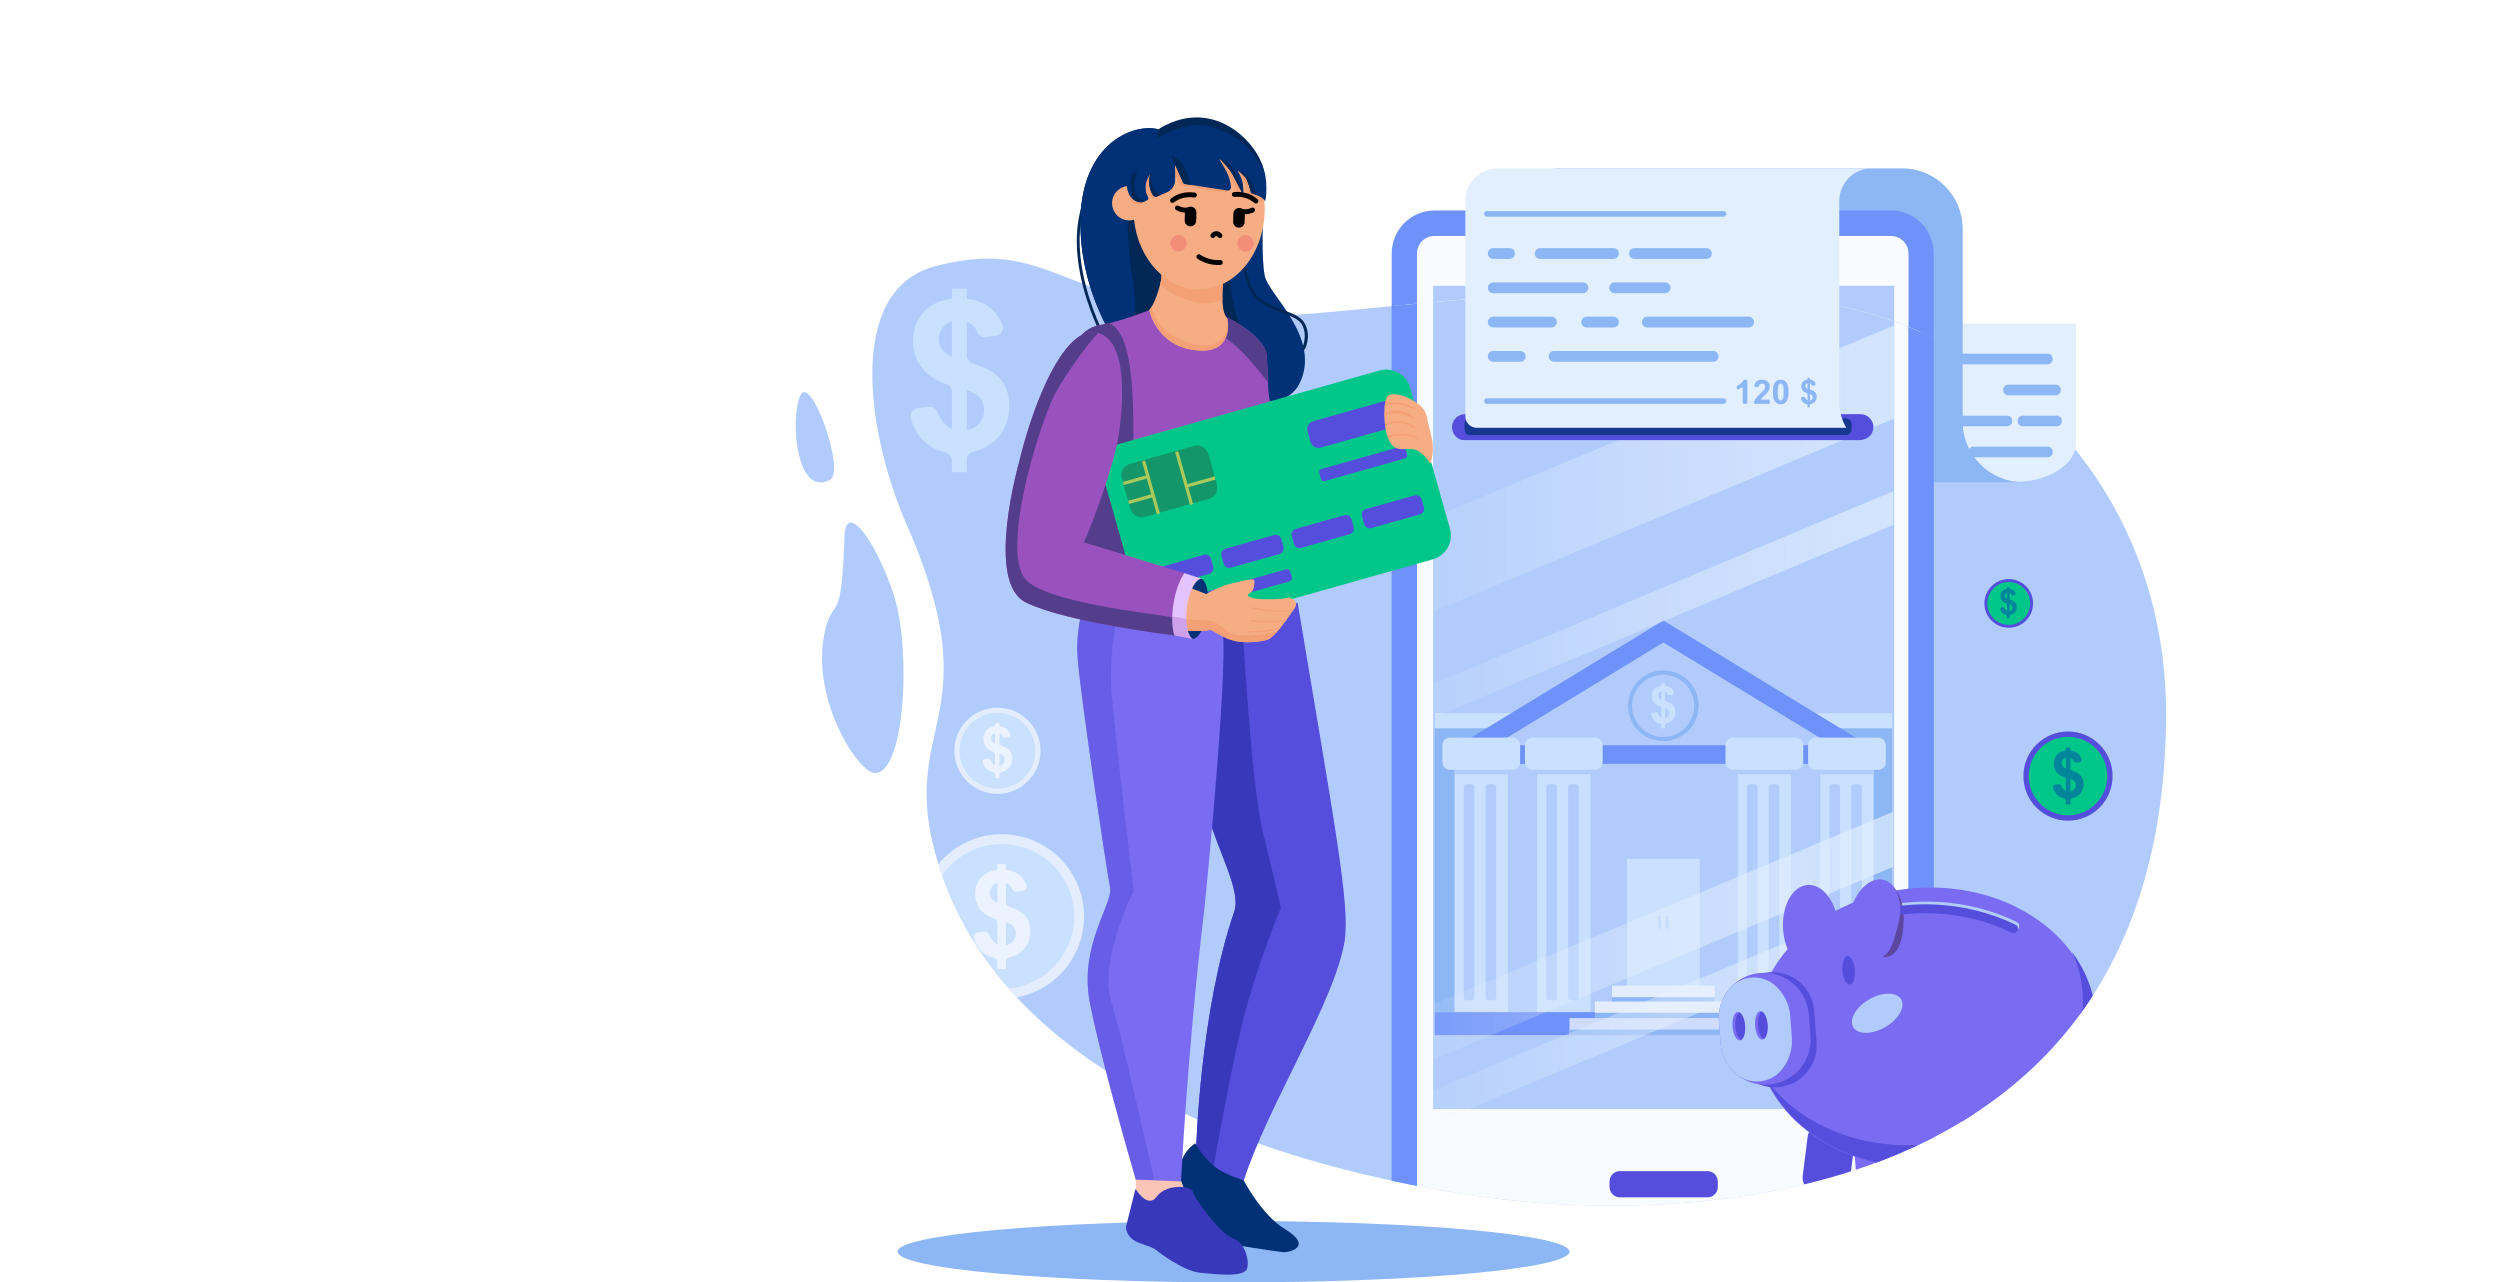 <?xml version="1.0" encoding="utf-8"?>
<!-- Generator: Adobe Illustrator 27.5.0, SVG Export Plug-In . SVG Version: 6.00 Build 0)  -->
<svg version="1.1" id="Camada_1" xmlns="http://www.w3.org/2000/svg" xmlns:xlink="http://www.w3.org/1999/xlink" x="0px" y="0px"
	 viewBox="0 0 2008 1030" style="enable-background:new 0 0 2008 1030;" xml:space="preserve">
<style type="text/css">
	.st0{fill:#B1CCFC;}
	.st1{opacity:0.7;fill:#F8FBFF;}
	.st2{fill:#CAE0FF;}
	.st3{fill:#E1EFFF;}
	.st4{fill:#8CB6F4;}
	.st5{clip-path:url(#SVGID_00000131326941951567003070000004131548523517099915_);}
	.st6{fill:#F8FBFF;}
	.st7{fill:#554EDD;}
	.st8{opacity:0.7;fill:url(#SVGID_00000128481511114278468190000008869941919821030542_);}
	.st9{fill:#6E92F9;}
	.st10{clip-path:url(#SVGID_00000124870767967445880620000004425887318928699041_);}
	.st11{opacity:0.7;fill:url(#SVGID_00000082339439398610158890000005426129983788223673_);}
	.st12{opacity:0.7;fill:url(#SVGID_00000179627736298460996320000012720388220431420857_);}
	.st13{opacity:0.7;fill:url(#SVGID_00000183250589836346046690000013351501540997642934_);}
	.st14{opacity:0.74;fill:#003177;}
	.st15{fill:#3838BA;}
	.st16{fill:#003177;}
	.st17{fill:#FAC4B6;}
	.st18{fill:#7A6CF2;}
	.st19{opacity:0.5;fill:#554EDD;}
	.st20{fill:#002756;}
	.st21{fill:#9952BD;}
	.st22{fill:#543E8B;}
	.st23{fill:#F6AD83;}
	.st24{fill:#F4A076;}
	.st25{fill:#F28D77;}
	.st26{fill:#00C689;}
	.st27{fill:#14966A;}
	.st28{fill:#A9CA5A;}
	.st29{fill:#E5C3FF;}
	.st30{opacity:0.3;fill:#9952BD;}
	.st31{clip-path:url(#SVGID_00000150098824119703518220000017800332626622794675_);}
	.st32{clip-path:url(#SVGID_00000082327495966763877310000016854486769683577228_);}
	.st33{opacity:0.8;fill:#543E8B;}
	.st34{fill:#00859B;}
</style>
<path class="st0" d="M666.72,385.34c12.71-6.93-16.17-87.78-24.26-66.99C634.38,339.14,640.28,399.76,666.72,385.34z"/>
<path class="st0" d="M1739.8,575.99c0.92-150.46-87.54-270.66-219.48-318.26c-144.96-52.3-420.05-5.66-491.45-4.47
	c-176.9,2.93-176.85-66.02-277.77-39.42c-72.97,19.24-53.85,136.87-23.1,206.92c68.15,155.23-5.36,159.5,23.1,264.33
	c54.57,200.97,319.39,257.96,430.62,274.9C1352.68,986.03,1737.37,974.18,1739.8,575.99z"/>
<path class="st0" d="M702.93,620.96c24.2-0.22,29.08-100.16,14.9-143.33c-14.18-43.17-38.61-76.25-39.56-46.56
	c-2.31,72.08-8.23,47.57-15.02,73.24C649.01,558.19,689.03,621.09,702.93,620.96z"/>
<g>
	<circle class="st1" cx="801.16" cy="603" r="34.61"/>
	<circle class="st2" cx="801.16" cy="603" r="30.46"/>
	<path class="st1" d="M799.23,614.67v-8.93c0-0.85-0.56-1.57-1.36-1.86c-2.54-0.9-4.45-2.16-5.74-3.75
		c-1.51-1.87-2.26-4.14-2.26-6.81c0-2.7,0.85-4.97,2.56-6.81c1.7-1.83,3.97-2.89,6.81-3.17v-2.45h3.58v2.45
		c2.62,0.31,4.7,1.21,6.25,2.68c1.03,0.98,1.81,2.18,2.35,3.6c0.44,1.17-0.37,2.44-1.61,2.61l-2.41,0.31
		c-0.84,0.11-1.68-0.33-2.01-1.11c-0.51-1.23-1.37-2.11-2.57-2.63v8.2c0,0.86,0.59,1.61,1.42,1.87c3.19,1.01,5.41,2.26,6.66,3.75
		c1.43,1.7,2.15,3.89,2.15,6.56c0,2.98-0.9,5.49-2.71,7.53c-1.5,1.7-3.49,2.85-5.97,3.46c-0.89,0.22-1.55,0.96-1.55,1.87v3.05h-3.58
		v-2.86c0-0.95-0.69-1.71-1.62-1.93c-2.12-0.5-3.9-1.47-5.33-2.9c-1.34-1.34-2.32-3.1-2.93-5.27c-0.33-1.17,0.48-2.37,1.69-2.5
		l2.65-0.28c0.85-0.09,1.71,0.37,2,1.17c0.27,0.76,0.64,1.45,1.11,2.06C797.53,613.55,798.34,614.24,799.23,614.67z M799.23,588.73
		c-0.97,0.33-1.75,0.89-2.32,1.68c-0.57,0.79-0.86,1.66-0.86,2.62c0,0.87,0.27,1.68,0.79,2.43c0.53,0.75,1.33,1.35,2.4,1.81V588.73z
		 M802.81,615.01c1.23-0.23,2.24-0.8,3.01-1.72c0.77-0.91,1.16-1.99,1.16-3.22c0-1.1-0.33-2.05-0.97-2.85
		c-0.65-0.8-1.72-1.41-3.2-1.84V615.01z"/>
</g>
<g>
	<g>
		<path class="st3" d="M1667.03,259.97h-331.54c26.84,0,48.6,13.97,48.6,31.21v64.64c0,17.24-21.76,31.21-48.6,31.21h283.28
			c26.84,0,48.6-13.97,48.6-31.21v-95.63C1667.38,260.07,1667.22,259.97,1667.03,259.97z"/>
		<g>
			<path class="st4" d="M1644.58,292.61h-175.64c-2.27,0-4.12-1.84-4.12-4.12v-0.31c0-2.27,1.84-4.12,4.12-4.12h140.01h35.64
				c2.27,0,4.12,1.84,4.12,4.12v0.31C1648.7,290.77,1646.86,292.61,1644.58,292.61z"/>
			<g>
				<path class="st4" d="M1612.09,342.39h-80.39c-2.27,0-4.12-1.84-4.12-4.12v-0.31c0-2.27,1.84-4.12,4.12-4.12h80.39
					c2.27,0,4.12,1.84,4.12,4.12v0.31C1616.21,340.55,1614.36,342.39,1612.09,342.39z"/>
				<path class="st4" d="M1651.99,342.39h-27.26c-2.27,0-4.12-1.84-4.12-4.12v-0.31c0-2.27,1.84-4.12,4.12-4.12h27.26
					c2.27,0,4.12,1.84,4.12,4.12v0.31C1656.11,340.55,1654.27,342.39,1651.99,342.39z"/>
				<path class="st4" d="M1651.14,317.5h-38.07c-2.27,0-4.12-1.84-4.12-4.12v-0.31c0-2.27,1.84-4.12,4.12-4.12h38.07
					c2.27,0,4.12,1.84,4.12,4.12v0.31C1655.26,315.66,1653.41,317.5,1651.14,317.5z"/>
			</g>
			<g>
				<path class="st4" d="M1644.73,367.28h-59.74c-2.19,0-3.97-1.78-3.97-3.97v-0.6c0-2.19,1.78-3.97,3.97-3.97h59.74
					c2.19,0,3.97,1.78,3.97,3.97v0.6C1648.7,365.5,1646.92,367.28,1644.73,367.28z"/>
			</g>
		</g>
	</g>
	<path class="st4" d="M1293.14,284.53v-46.52v-54.16c0-26.84-21.76-48.6-48.6-48.6h283.28c26.84,0,48.6,21.76,48.6,48.6v54.16v95.12
		v5.55c0,26.84,21.76,48.6,48.6,48.6h-331.88v-54.16h-48.6C1271.38,333.13,1293.14,311.37,1293.14,284.53z"/>
</g>
<g>
	<defs>
		<path id="SVGID_1_" d="M1739.8,575.99c0.92-150.46-87.54-270.66-219.48-318.26c-144.96-52.3-420.05-5.66-491.45-4.47
			c-176.9,2.93-176.85-66.02-277.77-39.42c-72.97,19.24-53.85,136.87-23.1,206.92c68.15,155.23-5.36,159.5,23.1,264.33
			c54.57,200.97,319.39,257.96,430.62,274.9C1352.68,986.03,1737.37,974.18,1739.8,575.99z"/>
	</defs>
	<clipPath id="SVGID_00000154414109023423481280000008169207394939001221_">
		<use xlink:href="#SVGID_1_"  style="overflow:visible;"/>
	</clipPath>
	<g style="clip-path:url(#SVGID_00000154414109023423481280000008169207394939001221_);">
		<g>
			<path class="st6" d="M1523.61,982.49H1147.4c-10.74,0-19.44-8.7-19.44-19.44V198.72c0-10.74,8.7-19.44,19.44-19.44h376.21
				c10.74,0,19.44,8.7,19.44,19.44v764.32C1543.06,973.78,1534.35,982.49,1523.61,982.49z"/>
			<path class="st4" d="M1518.81,992.71H1152.2c-18.96,0-34.38-15.54-34.38-34.65V203.71c0-19.11,15.42-34.65,34.38-34.65h366.61
				c18.96,0,34.38,15.54,34.38,34.65v754.34C1553.2,977.16,1537.77,992.71,1518.81,992.71z M1152.2,189.5
				c-7.78,0-14.1,6.38-14.1,14.21v754.34c0,7.84,6.33,14.21,14.1,14.21h366.61c7.78,0,14.1-6.38,14.1-14.21V203.71
				c0-7.84-6.33-14.21-14.1-14.21H1152.2z"/>
		</g>
		<path class="st7" d="M1371.37,961.72h-70.21c-4.63,0-8.39-3.76-8.39-8.39v-4.31c0-4.63,3.76-8.39,8.39-8.39h70.21
			c4.63,0,8.39,3.76,8.39,8.39v4.31C1379.76,957.96,1376,961.72,1371.37,961.72z"/>
		<rect x="1151.08" y="229.54" class="st0" width="370.36" height="661.3"/>
		
			<linearGradient id="SVGID_00000109738791903058075440000008962978629271704722_" gradientUnits="userSpaceOnUse" x1="1151.781" y1="376.061" x2="1522.137" y2="376.061">
			<stop  offset="0" style="stop-color:#F3F8FE;stop-opacity:0.129"/>
			<stop  offset="1" style="stop-color:#E1EFFF"/>
		</linearGradient>
		<polygon style="opacity:0.7;fill:url(#SVGID_00000109738791903058075440000008962978629271704722_);" points="1151.78,490.98 
			1522.14,335.93 1522.14,261.14 1151.78,415.23 		"/>
		<g>
			<path class="st9" d="M1553.2,992.71h-435.38V203.71c0-19.14,15.39-34.65,34.38-34.65h366.61c18.99,0,34.38,15.51,34.38,34.65
				V992.71z M1152.2,189.5c-7.79,0-14.1,6.36-14.1,14.21v768.55h394.82V203.71c0-7.85-6.31-14.21-14.1-14.21H1152.2z"/>
		</g>
		<g>
			<defs>
				<rect id="SVGID_00000148638601784340153420000000498635710747840436_" x="1151.08" y="229.54" width="370.36" height="661.3"/>
			</defs>
			<clipPath id="SVGID_00000102529752667059519490000012100260244762257593_">
				<use xlink:href="#SVGID_00000148638601784340153420000000498635710747840436_"  style="overflow:visible;"/>
			</clipPath>
			<g style="clip-path:url(#SVGID_00000102529752667059519490000012100260244762257593_);">
				<rect x="1152.37" y="812.94" class="st9" width="367.32" height="18.5"/>
				<rect x="1152.37" y="572.76" class="st4" width="367.32" height="240.18"/>
				<rect x="1152.37" y="572.76" class="st2" width="367.32" height="12.21"/>
				<polygon class="st0" points="1483.61,595.19 1336.03,505.3 1188.46,595.19 1198.72,595.19 1198.72,812.8 1473.34,812.94 
					1473.34,595.19 				"/>
				<rect x="1171.43" y="598.54" class="st9" width="329.19" height="15.02"/>
				<polygon class="st9" points="1486.13,607.45 1336.03,516.02 1185.94,607.45 1178.08,594.56 1336.03,498.35 1493.98,594.56 				
					"/>
				<g>
					<rect x="1168.33" y="618.32" class="st2" width="42.82" height="194.47"/>
					<rect x="1168.33" y="614.66" class="st0" width="42.82" height="7.32"/>
					<path class="st2" d="M1214.9,592.45h-50.33c-3.35,0-6.06,2.71-6.06,6.06v13.76c0,3.35,2.71,6.06,6.06,6.06h50.33
						c3.35,0,6.06-2.71,6.06-6.06v-13.76C1220.96,595.17,1218.25,592.45,1214.9,592.45z"/>
					<path class="st0" d="M1182.07,803.4h-4.21c-1.2,0-2.17-0.97-2.17-2.17V632.11c0-1.2,0.97-2.17,2.17-2.17h4.21
						c1.2,0,2.17,0.97,2.17,2.17v169.12C1184.25,802.43,1183.27,803.4,1182.07,803.4z"/>
					<path class="st0" d="M1199.57,803.4h-4.21c-1.2,0-2.17-0.97-2.17-2.17V632.11c0-1.2,0.97-2.17,2.17-2.17h4.21
						c1.2,0,2.17,0.97,2.17,2.17v169.12C1201.74,802.43,1200.77,803.4,1199.57,803.4z"/>
				</g>
				<g>
					<rect x="1462.06" y="618.32" class="st2" width="42.82" height="194.47"/>
					<rect x="1462.06" y="614.66" class="st0" width="42.82" height="7.32"/>
					<path class="st2" d="M1508.63,592.45h-50.33c-3.35,0-6.06,2.71-6.06,6.06v13.76c0,3.35,2.71,6.06,6.06,6.06h50.33
						c3.35,0,6.06-2.71,6.06-6.06v-13.76C1514.69,595.17,1511.98,592.45,1508.63,592.45z"/>
					<path class="st0" d="M1475.8,803.4h-4.21c-1.2,0-2.17-0.97-2.17-2.17V632.11c0-1.2,0.97-2.17,2.17-2.17h4.21
						c1.2,0,2.17,0.97,2.17,2.17v169.12C1477.97,802.43,1477,803.4,1475.8,803.4z"/>
					<path class="st0" d="M1493.3,803.4h-4.21c-1.2,0-2.17-0.97-2.17-2.17V632.11c0-1.2,0.97-2.17,2.17-2.17h4.21
						c1.2,0,2.17,0.97,2.17,2.17v169.12C1495.47,802.43,1494.5,803.4,1493.3,803.4z"/>
				</g>
				<g>
					<circle class="st4" cx="1336.03" cy="566.86" r="28.37"/>
					
						<ellipse transform="matrix(0.707 -0.707 0.707 0.707 -9.516 1110.746)" class="st0" cx="1336.03" cy="566.86" rx="24.97" ry="24.97"/>
					<path class="st2" d="M1334.45,576.43l0-7.32c0-0.7-0.46-1.29-1.12-1.52c-2.08-0.74-3.65-1.77-4.71-3.08
						c-1.24-1.53-1.85-3.39-1.85-5.58c0-2.21,0.7-4.07,2.1-5.58c1.4-1.5,3.26-2.37,5.58-2.6v-2.01h2.94v2.01
						c2.15,0.26,3.85,0.99,5.12,2.2c0.84,0.8,1.49,1.79,1.92,2.95c0.36,0.96-0.31,2-1.32,2.14l-1.97,0.26
						c-0.69,0.09-1.38-0.27-1.65-0.91c-0.42-1.01-1.12-1.73-2.11-2.15v6.72c0,0.71,0.48,1.32,1.16,1.53
						c2.61,0.82,4.43,1.85,5.46,3.07c1.18,1.4,1.76,3.19,1.76,5.38c0,2.44-0.74,4.5-2.22,6.18c-1.23,1.39-2.86,2.34-4.9,2.83
						c-0.73,0.18-1.27,0.78-1.27,1.53v2.5h-2.94l0-2.34c0-0.78-0.57-1.4-1.32-1.58c-1.74-0.41-3.2-1.21-4.37-2.38
						c-1.1-1.1-1.9-2.54-2.4-4.32c-0.27-0.96,0.4-1.94,1.38-2.05l2.17-0.23c0.7-0.07,1.4,0.3,1.64,0.96
						c0.23,0.62,0.53,1.19,0.91,1.69C1333.05,575.51,1333.72,576.08,1334.45,576.43z M1334.45,555.17c-0.8,0.27-1.43,0.73-1.9,1.38
						c-0.47,0.65-0.71,1.36-0.71,2.15c0,0.72,0.22,1.38,0.65,2c0.43,0.61,1.09,1.11,1.97,1.49V555.17z M1337.38,576.71
						c1.01-0.19,1.84-0.66,2.47-1.41c0.63-0.75,0.95-1.63,0.95-2.64c0-0.9-0.27-1.68-0.8-2.34c-0.53-0.66-1.41-1.16-2.62-1.51
						V576.71z"/>
				</g>
				<g>
					<rect x="1306.74" y="689.82" class="st2" width="58.59" height="102.53"/>
					<path class="st0" d="M1333.6,745.91h-1.44c-0.19,0-0.34-0.15-0.34-0.34v-9.34c0-0.19,0.15-0.34,0.34-0.34h1.44
						c0.19,0,0.34,0.15,0.34,0.34v9.34C1333.94,745.76,1333.79,745.91,1333.6,745.91z"/>
					<path class="st0" d="M1339.85,745.91h-1.44c-0.19,0-0.34-0.15-0.34-0.34v-9.34c0-0.19,0.15-0.34,0.34-0.34h1.44
						c0.19,0,0.34,0.15,0.34,0.34v9.34C1340.19,745.76,1340.03,745.91,1339.85,745.91z"/>
				</g>
				<g>
					<rect x="1234.63" y="618.32" class="st2" width="42.82" height="194.47"/>
					<rect x="1234.63" y="614.66" class="st0" width="42.82" height="7.32"/>
					<path class="st2" d="M1281.2,592.45h-50.33c-3.35,0-6.06,2.71-6.06,6.06v13.76c0,3.35,2.71,6.06,6.06,6.06h50.33
						c3.35,0,6.06-2.71,6.06-6.06v-13.76C1287.26,595.17,1284.55,592.45,1281.2,592.45z"/>
					<path class="st0" d="M1248.38,803.4h-4.21c-1.2,0-2.17-0.97-2.17-2.17V632.11c0-1.2,0.97-2.17,2.17-2.17h4.21
						c1.2,0,2.17,0.97,2.17,2.17v169.12C1250.55,802.43,1249.57,803.4,1248.38,803.4z"/>
					<path class="st0" d="M1265.87,803.4h-4.21c-1.2,0-2.17-0.97-2.17-2.17V632.11c0-1.2,0.97-2.17,2.17-2.17h4.21
						c1.2,0,2.17,0.97,2.17,2.17v169.12C1268.05,802.43,1267.07,803.4,1265.87,803.4z"/>
				</g>
				<g>
					<rect x="1395.75" y="618.32" class="st2" width="42.82" height="194.47"/>
					<rect x="1395.75" y="614.66" class="st0" width="42.82" height="7.32"/>
					<path class="st2" d="M1442.33,592.45H1392c-3.35,0-6.06,2.71-6.06,6.06v13.76c0,3.35,2.71,6.06,6.06,6.06h50.33
						c3.35,0,6.06-2.71,6.06-6.06v-13.76C1448.39,595.17,1445.68,592.45,1442.33,592.45z"/>
					<path class="st0" d="M1409.5,803.4h-4.21c-1.2,0-2.17-0.97-2.17-2.17V632.11c0-1.2,0.97-2.17,2.17-2.17h4.21
						c1.2,0,2.17,0.97,2.17,2.17v169.12C1411.67,802.43,1410.7,803.4,1409.5,803.4z"/>
					<path class="st0" d="M1427,803.4h-4.21c-1.2,0-2.17-0.97-2.17-2.17V632.11c0-1.2,0.97-2.17,2.17-2.17h4.21
						c1.2,0,2.17,0.97,2.17,2.17v169.12C1429.17,802.43,1428.2,803.4,1427,803.4z"/>
				</g>
				<rect x="1294.78" y="791.71" class="st1" width="82.5" height="13.33"/>
				<rect x="1294.78" y="800.96" class="st4" width="82.5" height="4.08"/>
				<rect x="1281.03" y="804.39" class="st1" width="110" height="13.33"/>
				<rect x="1281.03" y="813.64" class="st4" width="110" height="4.08"/>
				<rect x="1260.64" y="817.72" class="st1" width="150.79" height="13.33"/>
				<rect x="1260.64" y="826.97" class="st4" width="150.79" height="4.08"/>
			</g>
		</g>
		<g id="блик_2_">
			
				<linearGradient id="SVGID_00000055674819342100678640000015447650238468041388_" gradientUnits="userSpaceOnUse" x1="1150.383" y1="485.565" x2="1520.74" y2="485.565">
				<stop  offset="0" style="stop-color:#F3F8FE;stop-opacity:0.129"/>
				<stop  offset="1" style="stop-color:#E1EFFF"/>
			</linearGradient>
			<polygon style="opacity:0.7;fill:url(#SVGID_00000055674819342100678640000015447650238468041388_);" points="1150.38,576.62 
				1520.74,421.58 1520.74,394.51 1150.38,549.56 			"/>
			
				<linearGradient id="SVGID_00000123423061545373339040000003975267930294562195_" gradientUnits="userSpaceOnUse" x1="1150.383" y1="812.057" x2="1520.74" y2="812.057">
				<stop  offset="0" style="stop-color:#F3F8FE;stop-opacity:0.129"/>
				<stop  offset="1" style="stop-color:#E1EFFF"/>
			</linearGradient>
			<polygon style="opacity:0.7;fill:url(#SVGID_00000123423061545373339040000003975267930294562195_);" points="1150.38,903.11 
				1520.74,748.07 1520.74,721 1150.38,876.05 			"/>
			
				<linearGradient id="SVGID_00000167365431412957491420000013552730223389868945_" gradientUnits="userSpaceOnUse" x1="1150.383" y1="751.593" x2="1520.74" y2="751.593">
				<stop  offset="0" style="stop-color:#F3F8FE;stop-opacity:0.129"/>
				<stop  offset="1" style="stop-color:#E1EFFF"/>
			</linearGradient>
			<polygon style="opacity:0.7;fill:url(#SVGID_00000167365431412957491420000013552730223389868945_);" points="1150.38,851.23 
				1520.74,696.19 1520.74,651.95 1150.38,807 			"/>
		</g>
	</g>
</g>
<g>
	<path class="st6" d="M1520.32,257.73c7.73,2.79,15.31,5.84,22.74,9.12v-63.23c0-13.44-10.9-24.34-24.34-24.34h-366.42
		c-13.44,0-24.34,10.9-24.34,24.34v41.27C1242.65,233.83,1415.5,219.92,1520.32,257.73z"/>
</g>
<g>
	<path class="st9" d="M1138.1,243.91v-40.2c0-7.85,6.31-14.21,14.1-14.21h366.61c7.79,0,14.1,6.36,14.1,14.21v58.84
		c6.89,2.79,13.65,5.79,20.28,8.98v-67.82c0-19.14-15.39-34.65-34.38-34.65H1152.2c-18.99,0-34.38,15.51-34.38,34.65v42.15
		C1124.37,245.23,1131.14,244.57,1138.1,243.91z"/>
</g>
<path class="st0" d="M1520.32,257.73c0.37,0.14,0.74,0.28,1.12,0.42v-28.6h-370.36v13.16
	C1264.88,232.24,1422.33,222.38,1520.32,257.73z"/>
<g>
	<g>
		<path class="st7" d="M1493.13,353.51H1175.5c-4.57,0-9.25-4.67-9.25-10.43l0,0c0-5.76,4.67-10.43,10.43-10.43h317.63
			c5.76,0,10.43,4.67,10.43,10.43l0,0C1504.75,348.83,1500.08,353.51,1493.13,353.51z"/>
		<path class="st14" d="M1482.74,349.48h-301.95c-2.46,0-4.46-2-4.46-4.46v-4.48c0-2.46,2-4.46,4.46-4.46h301.95
			c2.46,0,4.46,2,4.46,4.46v4.48C1487.19,347.48,1485.2,349.48,1482.74,349.48z"/>
	</g>
	<g>
		<path class="st3" d="M1477.31,322.71V161.35c0-14.41,11.68-26.09,26.1-26.09h-300.32c-14.41,0-26.1,11.68-26.1,26.1v173.1
			c0,5.05,4.09,9.14,9.14,9.14h296.88C1483.01,343.59,1477.25,335.37,1477.31,322.71z"/>
		<g>
			<g>
				<path class="st4" d="M1308.46,203.57v0.11c0,2.36,1.91,4.27,4.27,4.27h57.91c2.36,0,4.27-1.91,4.27-4.27v-0.11
					c0-2.36-1.91-4.27-4.27-4.27h-57.91C1310.38,199.3,1308.46,201.21,1308.46,203.57z"/>
				<path class="st4" d="M1216.83,203.62L1216.83,203.62c0-2.39-1.94-4.32-4.32-4.32h-13.22c-2.36,0-4.27,1.91-4.27,4.27v0.11
					c0,2.36,1.91,4.27,4.27,4.27h13.22C1214.89,207.95,1216.83,206.01,1216.83,203.62z"/>
				<path class="st4" d="M1295.99,199.3h-59c-2.36,0-4.27,1.91-4.27,4.27v0.11c0,2.36,1.91,4.27,4.27,4.27h59
					c2.36,0,4.27-1.91,4.27-4.27v-0.11C1300.26,201.21,1298.35,199.3,1295.99,199.3z"/>
			</g>
			<g>
				<path class="st4" d="M1318.77,258.66v0.07c0,2.37,1.92,4.29,4.29,4.29h81.49c2.37,0,4.29-1.92,4.29-4.29v-0.07
					c0-2.37-1.92-4.29-4.29-4.29h-81.49C1320.69,254.37,1318.77,256.29,1318.77,258.66z"/>
				<path class="st4" d="M1250.46,258.69L1250.46,258.69c0-2.39-1.94-4.32-4.32-4.32h-46.8c-2.39,0-4.32,1.94-4.32,4.32l0,0
					c0,2.39,1.94,4.32,4.32,4.32h46.8C1248.53,263.02,1250.46,261.08,1250.46,258.69z"/>
				<path class="st4" d="M1295.98,254.37h-21.52c-2.37,0-4.29,1.92-4.29,4.29v0.07c0,2.37,1.92,4.29,4.29,4.29h21.52
					c2.37,0,4.29-1.92,4.29-4.29v-0.07C1300.27,256.29,1298.35,254.37,1295.98,254.37z"/>
			</g>
			<g>
				<path class="st4" d="M1292.61,231.08v0.15c0,2.35,1.9,4.25,4.25,4.25h40.58c2.35,0,4.25-1.9,4.25-4.25v-0.15
					c0-2.35-1.9-4.25-4.25-4.25h-40.58C1294.51,226.83,1292.61,228.74,1292.61,231.08z"/>
				<path class="st4" d="M1275.72,231.16L1275.72,231.16c0-2.39-1.94-4.32-4.32-4.32h-72.06c-2.39,0-4.32,1.94-4.32,4.32l0,0
					c0,2.39,1.94,4.32,4.32,4.32h72.06C1273.79,235.48,1275.72,233.55,1275.72,231.16z"/>
			</g>
			<g>
				<path class="st4" d="M1225.39,286.23L1225.39,286.23c0-2.39-1.94-4.32-4.32-4.32h-21.72c-2.39,0-4.32,1.94-4.32,4.32l0,0
					c0,2.39,1.94,4.32,4.32,4.32h21.72C1223.45,290.55,1225.39,288.62,1225.39,286.23z"/>
				<path class="st4" d="M1376.09,281.9h-127.88c-2.36,0-4.27,1.91-4.27,4.27v0.1c0,2.36,1.91,4.27,4.27,4.27h127.88
					c2.36,0,4.27-1.91,4.27-4.27v-0.1C1380.36,283.82,1378.45,281.9,1376.09,281.9z"/>
			</g>
		</g>
		<g>
			<path class="st4" d="M1402.4,324.4h-1.61c-0.58,0-1.05-0.47-1.05-1.05v-11.58c0-0.51-0.58-0.81-0.99-0.5
				c-0.71,0.54-1.47,1-2.29,1.38c-0.7,0.32-1.5-0.19-1.5-0.95v-1.1c0-0.43,0.27-0.79,0.66-0.97c0.78-0.34,1.61-0.86,2.49-1.54
				c0.93-0.72,1.61-1.54,2.06-2.46c0.18-0.38,0.54-0.63,0.96-0.63h1.27c0.58,0,1.05,0.47,1.05,1.05v17.32
				C1403.44,323.93,1402.97,324.4,1402.4,324.4z"/>
			<path class="st4" d="M1421.49,322v1.35c0,0.58-0.47,1.05-1.05,1.05h-10.67c-0.69,0-1.2-0.66-1.02-1.33
				c0.22-0.82,0.56-1.61,1.02-2.37c0.7-1.16,2.09-2.71,4.17-4.63c1.67-1.56,2.7-2.61,3.07-3.16c0.51-0.76,0.77-1.52,0.77-2.27
				c0-0.83-0.22-1.46-0.67-1.91c-0.44-0.44-1.06-0.67-1.84-0.67c-0.77,0-1.39,0.23-1.85,0.7c-0.31,0.32-0.53,0.78-0.67,1.38
				c-0.11,0.52-0.59,0.89-1.12,0.84l-1.58-0.16c-0.63-0.06-1.06-0.67-0.92-1.29c0.33-1.44,0.95-2.51,1.88-3.21
				c1.16-0.89,2.61-1.33,4.35-1.33c1.91,0,3.41,0.51,4.5,1.54c1.09,1.03,1.63,2.31,1.63,3.84c0,0.87-0.16,1.7-0.47,2.49
				c-0.31,0.79-0.81,1.61-1.48,2.47c-0.45,0.57-1.26,1.39-2.42,2.47c-1.17,1.07-1.91,1.78-2.22,2.14c-0.31,0.35-0.57,0.69-0.76,1.03
				h6.31C1421.02,320.96,1421.49,321.42,1421.49,322z"/>
			<path class="st4" d="M1430.26,304.99c1.87,0,3.33,0.67,4.39,2c1.26,1.58,1.88,4.21,1.88,7.87c0,3.66-0.63,6.28-1.9,7.88
				c-1.05,1.32-2.51,1.98-4.38,1.98c-1.88,0-3.4-0.72-4.55-2.17c-1.15-1.45-1.73-4.02-1.73-7.73c0-3.64,0.63-6.26,1.9-7.86
				C1426.93,305.65,1428.39,304.99,1430.26,304.99z M1430.26,308.06c-0.45,0-0.85,0.14-1.2,0.43c-0.35,0.29-0.62,0.8-0.82,1.54
				c-0.26,0.96-0.38,2.57-0.38,4.84c0,2.27,0.11,3.83,0.34,4.67c0.23,0.85,0.52,1.41,0.86,1.69c0.35,0.28,0.74,0.42,1.19,0.42
				c0.45,0,0.85-0.14,1.2-0.43c0.35-0.29,0.62-0.8,0.82-1.54c0.25-0.95,0.38-2.56,0.38-4.83c0-2.27-0.12-3.83-0.34-4.67
				c-0.23-0.85-0.52-1.41-0.86-1.7C1431.11,308.2,1430.71,308.06,1430.26,308.06z"/>
			<path class="st4" d="M1451.82,321.54v-4.77c0-0.45-0.3-0.84-0.73-0.99c-1.36-0.48-2.38-1.15-3.06-2c-0.8-1-1.21-2.21-1.21-3.63
				c0-1.44,0.45-2.65,1.36-3.63c0.91-0.98,2.12-1.54,3.63-1.69v-1.31h1.91v1.31c1.4,0.17,2.51,0.64,3.33,1.43
				c0.55,0.52,0.97,1.16,1.25,1.92c0.23,0.62-0.2,1.3-0.86,1.39l-1.28,0.17c-0.45,0.06-0.9-0.18-1.07-0.59
				c-0.27-0.66-0.73-1.12-1.37-1.4v4.38c0,0.46,0.32,0.86,0.76,1c1.7,0.54,2.89,1.2,3.56,2c0.77,0.91,1.15,2.08,1.15,3.5
				c0,1.59-0.48,2.93-1.44,4.02c-0.8,0.91-1.87,1.52-3.19,1.85c-0.47,0.12-0.83,0.51-0.83,1l0,1.63h-1.91v-1.52
				c0-0.51-0.37-0.91-0.86-1.03c-1.13-0.27-2.08-0.78-2.84-1.55c-0.71-0.72-1.24-1.65-1.56-2.81c-0.18-0.62,0.26-1.26,0.9-1.33
				l1.41-0.15c0.45-0.05,0.91,0.2,1.07,0.63c0.15,0.41,0.34,0.77,0.59,1.1C1450.91,320.94,1451.34,321.31,1451.82,321.54z
				 M1451.82,307.69c-0.52,0.18-0.93,0.47-1.24,0.9c-0.31,0.42-0.46,0.89-0.46,1.4c0,0.47,0.14,0.9,0.42,1.3
				c0.28,0.4,0.71,0.72,1.28,0.97V307.69z M1453.73,321.72c0.66-0.12,1.19-0.43,1.61-0.92c0.41-0.49,0.62-1.06,0.62-1.72
				c0-0.59-0.17-1.1-0.52-1.52c-0.35-0.43-0.92-0.75-1.71-0.98V321.72z"/>
		</g>
		<path class="st4" d="M1384.35,324.41h-190.09c-1.24,0-2.24-1-2.24-2.24s1.01-2.24,2.24-2.24h190.09c1.24,0,2.24,1,2.24,2.24
			S1385.59,324.41,1384.35,324.41z"/>
		<path class="st4" d="M1384.35,174.01h-190.09c-1.24,0-2.24-1-2.24-2.24s1.01-2.24,2.24-2.24h190.09c1.24,0,2.24,1,2.24,2.24
			S1385.59,174.01,1384.35,174.01z"/>
	</g>
</g>
<ellipse class="st4" cx="990.76" cy="1005.35" rx="269.84" ry="24.65"/>
<path class="st7" d="M1042.29,484.23c28.82,173.49,42.38,242.55,37.7,271.68c-7.79,48.46-61.7,132.08-80.98,192.27
	c-1.01,3.14-15.42,4.29-25.21-3.6c-8.72-7.03-12.99-23.04-12.99-23.04s3.06-109.46,30.56-189.39c5.66-16.45-12.19-46.18-22.33-80.96
	c-16.53-56.72-22.58-117.12-10.68-144.24C965.63,490.36,1042.29,484.23,1042.29,484.23z"/>
<path class="st15" d="M1014.36,668.52c-9.28-37.53-16.05-159.91-16.81-174.12c-1.08,0.1-2.16,0.2-3.23,0.31l-38.75,20.38
	c-7.93,29.87-1.57,84.5,13.47,136.09c10.14,34.79,27.99,64.51,22.33,80.96c-27.5,79.93-30.56,189.39-30.56,189.39
	s5.68,14.13,12.99,20.16c4.64-24.29,14.78-82.53,23.68-118.46c12.22-49.33,31.32-93.98,31.32-93.98S1024.21,708.39,1014.36,668.52z"
	/>
<path class="st16" d="M960.06,918.27c0,0,5.89,11.28,16.02,19.11c7.92,6.12,22.92,10.8,22.92,10.8s14.32,27.62,32.85,38.89
	c23.68,14.4,3.43,19.02-1.1,18.7c-4.03-0.28-49.27-7.4-49.27-7.4l-27.13-31.64l-5.55-17.77
	C945.22,937.52,949.74,925.19,960.06,918.27L960.06,918.27z"/>
<polygon class="st17" points="911.35,932.98 913.55,974.98 935.48,998.26 963.33,983.45 948.58,948.91 "/>
<path class="st18" d="M948.58,948.91c0,0,5.35-106.95,18.33-214.97c2.13-17.75,22.15-224.68,13.81-231.4
	c-22.09-17.81-61.96-36.55-81.13-43.31c-4.45,1.39-14.54-3.36-19.77,0c0,0-17.18,34.26-14.27,69.51
	c2.91,35.25,23.68,172.32,26.1,184.48c2.42,12.16-24.79,46.32-16.5,90.87c7.69,41.35,32.77,128.48,37.13,143.38L948.58,948.91z"/>
<path class="st19" d="M899.6,459.23c-4.45,1.39-14.54-3.36-19.77,0c0,0-17.18,34.26-14.27,69.51
	c2.91,35.25,23.68,172.32,26.1,184.48c2.42,12.16-24.79,46.32-16.5,90.87c7.69,41.35,32.77,128.48,37.13,143.38l14.7,0.17
	c-6.08-27.1-26.49-117.41-34.7-144.44c-9.69-31.93,18.29-87.61,18.29-87.61s-13.95-115.94-17.72-158.05
	c-3.26-36.43,8.26-84.31,11.43-96.57C902.63,460.32,901.05,459.74,899.6,459.23z"/>
<path class="st15" d="M904.37,985.45c0,0-0.49,9.19,11.67,13.23c12.17,4.04,11.93,4.95,11.93,4.95s21.81,17.32,36.09,18.67
	c14.28,1.35,31.24,3.31,36.71-1.84c3.57-3.36,0.57-22.21-10.07-25.58c-10.64-3.37-32.78-34.27-32.78-38c0-3.73-20.51-7.2-29.03,4.45
	c-7.14,9.76-16.85-6.46-16.85-6.46L904.37,985.45z"/>
<g>
	<path class="st16" d="M1014.16,170.99c0.73,1.65-1.37,35.89,1.77,50.85c3.14,14.96,45.89,49.8,27.79,86.32
		c-7.67,15.48-27.92,15.48-27.92,15.48l-52.73-91.23l8.47-32.73L1014.16,170.99z"/>
	<path class="st20" d="M988.15,208.83c0,0-1.53,39.06,10.05,54.99c18.92,26.01-2.96,49.66-2.96,49.66l-42.12-92.95L988.15,208.83z"
		/>
	<path class="st20" d="M934.9,107.45c0,0,0.38-3.17-7.79-4.22c-21.4-2.75-59.51,15.69-59.33,76.21
		c0.13,44.03,17.01,75.96,27.09,94.44c10.08,18.48,55.83-8.89,55.83-8.89l-2.72-60.8c0,0-19.8-35.63-19.8-57.47
		C928.18,124.88,934.9,107.45,934.9,107.45z"/>
	<path class="st20" d="M890.62,280.08c-0.41,0-0.81-0.22-1.02-0.6l-0.12-0.21c-3.75-6.73-16.41-30.91-21.96-59.56
		c-3.45-17.82-3.53-34.14-0.25-48.52c4.08-17.86,13.39-32.78,27.67-44.37c7.91-6.41,13.84-9.13,17.63-8.07
		c2.15,0.6,2.77,2.18,2.83,2.35c0.22,0.6-0.1,1.27-0.7,1.49c-0.6,0.21-1.25-0.09-1.48-0.67c-0.03-0.06-0.34-0.7-1.37-0.95
		c-1.72-0.42-6.01,0.01-15.45,7.66c-25.32,20.53-34.27,51.03-26.6,90.64c5.48,28.31,18,52.22,21.71,58.87l0.12,0.22
		c0.31,0.56,0.11,1.27-0.45,1.58C891,280.03,890.81,280.08,890.62,280.08z"/>
	<path class="st20" d="M1047.07,280.97c-0.19,0-0.38-0.04-0.56-0.14c-0.61-0.31-0.84-1.06-0.53-1.66c0.04-0.09,4.54-9.08,0-17.91
		c-2.47-4.82-8.28-6.98-15.62-9.72c-6.15-2.29-13.12-4.89-19.7-9.73c-14.62-10.75-15.69-55.18-15.73-57.06
		c-0.01-0.68,0.53-1.24,1.21-1.26c0.01,0,0.02,0,0.03,0c0.67,0,1.22,0.54,1.23,1.21c0.01,0.45,1.08,45.09,14.72,55.13
		c6.3,4.64,13.1,7.17,19.1,9.41c7.54,2.81,14.04,5.24,16.95,10.9c5.13,9.99,0.21,19.76,0,20.17
		C1047.94,280.72,1047.51,280.97,1047.07,280.97z"/>
	<path class="st16" d="M911.82,253.26c0.28-7.73-0.38-17.96-2.44-31.45c-12.99-84.94,12.57-101.53,16.45-99.65
		c0.62-1.94,12.19-13.37,12.19-13.37s-2.75-4.51-10.91-5.55c-21.4-2.75-59.51,15.69-59.33,76.21c0.1,34.66,10.59,61.82,19.96,80.83
		C896.39,258.43,904.62,255.77,911.82,253.26z"/>
</g>
<g>
	<g>
		<path class="st21" d="M860.44,285.1c0,0,4.07-20.69,22.73-23.95c18.66-3.25,35.93-10.94,45.92-13.89
			c9.99-2.96,40.63,0.33,56.06,7.55c15.42,7.23,31.35,20.24,32.25,30.29c0.91,10.05,0.91,30.15,2.09,34.29
			c1.18,4.14,8.28,62.08,11.23,70.95c2.96,8.87,16.55,75.68-4.14,87.5c-20.69,11.82-47.3,8.87-65.63,14.19
			c-18.33,5.32-109.38-18.19-109.38-30.01S865.17,296.93,860.44,285.1z"/>
		<path class="st22" d="M974.07,266.76c0,0,11.56,0.31,35.36,28.99c3.5,4.22,6.47,8.03,9.01,11.48c-0.31-7.43-0.54-16.4-1.05-22.12
			c-0.91-10.05-16.83-23.06-32.25-30.29c-3.41-1.6-7.57-3-12.08-4.19L974.07,266.76z"/>
		<path class="st22" d="M909.95,371.67c1.53-60.4-1.09-103.47-18.83-112.17c-2.61,0.62-5.27,1.19-7.95,1.66
			c-8.27,1.44-13.66,6.3-17.12,11.28c-2.06,4.02-3.83,8.66-5.33,13.67c2.96,14.47-5.35,123.34-9.15,175.92
			c-1.07,14.78,57.69,21.91,59.09,21.1C919.2,450.36,908.72,420.35,909.95,371.67z"/>
		<path class="st22" d="M1031.73,394.03c-0.4-1.63-0.75-2.89-1.01-3.69c-1.64-4.92-4.55-24.93-7.02-42.48
			c0.66,18.85-3.99,39.53-18.4,39.53c-20.81,0-28.38,4.14-39.02,10.64c-7.98,4.87-8.28,14.19-8.28,14.19s30.58-10.8,46.71-9.46
			C1017.33,403.81,1026.01,399.8,1031.73,394.03L1031.73,394.03z"/>
	</g>
</g>
<g>
	<path class="st20" d="M932.03,102.8c44.9-26.32,81.34,14.96,83.69,37c1.18,11.02-11.17-16.09-32.93-26.69
		c-12.95-6.31-36.83,0.92-47.86,0.31C927.43,113.02,928.9,104.64,932.03,102.8z"/>
	<g>
		<path class="st23" d="M982.28,227.86c0,0-2.29,20.81,2.86,26.96c1.99,2.37,4.79,26.74-18.87,26.74
			c-36.66,0-43.16-32.52-43.16-32.52s4.73-4.73,8.87-21.28c2.89-11.56-0.08-25-0.08-25L982.28,227.86z"/>
		<path class="st24" d="M931.93,227.97c9.62,9.47,25.13,15.75,35.14,15.75c5.14,0,10.1-0.97,14.76-2.76
			c-0.25-6.73,0.45-13.1,0.45-13.1l-50.38-25.11c0,0,2.97,13.44,0.08,25C931.96,227.83,931.94,227.89,931.93,227.97z"/>
		<path class="st24" d="M985.14,254.82c3.5,14.06-7.05,23.19-18.28,22.6c-5.98-0.31-17.74-2.36-28.84-10.66
			c-11.1-8.3-12.91-20.57-12.91-20.57c-1.22,2.06-2.01,2.86-2.01,2.86s6.5,32.52,43.16,32.52
			C989.94,281.56,987.13,257.19,985.14,254.82z"/>
		<g>
			<path class="st23" d="M907.06,149.36c1.86,0,3.63,0.37,5.25,1.04c6.21-27.21,26.58-47.17,50.77-47.17
				c29.12,0,52.73,28.92,52.73,64.59c0,35.67-23.61,64.59-52.73,64.59c-26.71,0-48.77-24.34-52.24-55.9
				c-1.2,0.34-2.47,0.54-3.78,0.54c-7.64,0-13.84-6.2-13.84-13.84C893.22,155.56,899.41,149.36,907.06,149.36z"/>
			<path class="st24" d="M1011.36,135.8c-6.72-12.6-12.64-18.89-17.64-21.84c-5-2.95-22.45-13.82-38.53-10.69
				c-16.08,3.13-22.8,7.33-22.8,7.33s-0.06,0.65,0.45,2.64c-2.84,0.91-21.06,7.53-26.27,28.25c-1.48,5.87-0.76,12.37,0.29,17.3
				c0.9,4.24,5.45,6.59,9.43,4.89l2.51-1.07c0.97-0.41,1.37-1.57,0.87-2.5c-2.57-4.71-2.66-10.37-0.26-15.16l1.55-3.08
				c0.04-0.07,0.15-0.04,0.14,0.04l-0.43,3.22c-0.58,4.3,0.26,8.68,2.37,12.47l0.38,0.68c0.67,1.19,2.12,1.7,3.39,1.17l7.89-3.29
				c4-1.67,6.62-5.56,6.67-9.9c0.04-3.47,0.01-7.88-0.18-12.54c2.86,6.38,5.38,11.99,6.46,14.37c0.34,0.76,1.04,1.29,1.87,1.41
				l33.88,5.18c1.54,0.24,2.91-1,2.83-2.55c-0.12-2.44-0.68-6.18-2.58-10.46c-1.43-3.21-4.7-8.73-6.43-11.59
				c-0.18-0.29,0.2-0.59,0.44-0.36c2.6,2.53,7.74,7.89,10.19,12.79c2.76,5.51,7.18,13.6,7.18,13.6l1.22-0.16c0,0-0.24-5.99-0.84-8.4
				c-0.61-2.44-2.46-6.28-3.43-8.21c-0.14-0.28,0.2-0.55,0.44-0.35c1.73,1.43,5.12,4.42,6.35,6.88c1.68,3.36,3.63,10.92,3.63,10.92
				s8.97,2.52,10.65,5.88C1014.72,166.04,1015.51,143.59,1011.36,135.8z"/>
			<path class="st16" d="M935.7,108.78c0,0,7.55,12.79,8,23.26c0.2,4.66,0.22,9.07,0.18,12.54c-0.05,4.34-2.67,8.23-6.67,9.9
				l-7.89,3.29c-1.26,0.53-2.72,0.02-3.39-1.17l-0.38-0.68c-2.12-3.79-2.95-8.17-2.37-12.47l0.43-3.22c0.01-0.08-0.1-0.11-0.14-0.04
				l-1.55,3.08c-2.4,4.79-2.31,10.46,0.26,15.16l0,0c0.51,0.93,0.1,2.09-0.87,2.5l-2.51,1.07c-3.99,1.7-17.18-0.58-13.31-24.57
				C909.21,114.53,935.7,108.78,935.7,108.78z"/>
			<path class="st16" d="M929.51,111.11c0,0,5.11,0.58,10.29,12.21c4.22,9.49,8.8,19.66,10.35,23.1c0.34,0.76,1.04,1.29,1.87,1.41
				l33.88,5.18c1.54,0.24,2.91-1,2.83-2.55c-0.12-2.44-0.68-6.18-2.58-10.46c-1.43-3.21-4.7-8.73-6.43-11.59
				c-0.17-0.29,0.2-0.59,0.44-0.36c2.6,2.53,7.73,7.89,10.19,12.79c2.76,5.51,7.18,13.6,7.18,13.6l1.22-0.16c0,0-0.24-5.99-0.84-8.4
				c-0.61-2.44-2.46-6.28-3.43-8.21c-0.14-0.28,0.2-0.55,0.44-0.35c1.73,1.43,5.12,4.42,6.35,6.88c1.68,3.36,3.63,10.92,3.63,10.92
				s8.97,2.52,10.65,5.88c1.68,3.36,3.24-19.56-1.68-26.88c-9.08-13.51-15.68-19.85-20.69-22.8c-5-2.95-21.27-13.41-37.35-10.28
				C939.75,104.17,929.51,111.11,929.51,111.11z"/>
			<g>
				<path class="st25" d="M939.95,195.19c-0.1,3.64,2.76,6.67,6.4,6.78c3.64,0.1,6.67-2.76,6.78-6.4c0.1-3.64-2.76-6.67-6.4-6.78
					C943.09,188.69,940.05,191.56,939.95,195.19z"/>
				<g>
					<path d="M978.13,190.26c-0.06-0.09-0.12-0.19-0.19-0.28c0.1,0.13,0.21,0.27,0.31,0.4c-0.18-0.22-0.37-0.42-0.6-0.59
						c0.13,0.1,0.27,0.21,0.4,0.31c-0.25-0.19-0.51-0.34-0.8-0.46c0.16,0.07,0.31,0.13,0.47,0.2c-0.26-0.1-0.53-0.18-0.81-0.22
						c0.18,0.02,0.35,0.05,0.53,0.07c-0.28-0.04-0.57-0.04-0.85-0.01c0.18-0.02,0.35-0.05,0.53-0.07c-0.32,0.04-0.62,0.13-0.91,0.25
						c0.16-0.07,0.31-0.13,0.47-0.2c-0.27,0.12-0.51,0.26-0.74,0.44c0.13-0.1,0.27-0.21,0.4-0.31c-0.23,0.18-0.43,0.38-0.61,0.61
						c0.1-0.13,0.21-0.27,0.31-0.4c-0.05,0.07-0.1,0.14-0.15,0.21c-0.29,0.43-0.67,0.77-1.18,0.91c-0.47,0.13-1.1,0.07-1.52-0.2
						c-0.85-0.55-1.33-1.79-0.71-2.71c1.02-1.52,2.73-2.55,4.6-2.51c1.84,0.04,3.5,1.03,4.49,2.56c0.56,0.87,0.21,2.22-0.71,2.71
						C979.85,191.49,978.73,191.19,978.13,190.26L978.13,190.26z"/>
					<g>
						<path d="M978.17,212.83c0.58,0,1.16-0.02,1.75-0.05l0.35-0.02c1.09-0.07,1.92-1,1.85-2.09c-0.06-1.09-0.94-1.91-2.09-1.86
							l-0.36,0.02c-5.5,0.34-11.06-1.19-15.63-4.29c-0.9-0.61-2.13-0.38-2.75,0.52c-0.61,0.9-0.38,2.13,0.52,2.75
							C966.63,211.07,972.37,212.83,978.17,212.83z"/>
					</g>
					<path class="st25" d="M993.88,195.31c-0.1,3.64,2.76,6.67,6.4,6.78c3.64,0.1,6.67-2.76,6.78-6.4c0.1-3.64-2.76-6.67-6.4-6.78
						C997.02,188.81,993.98,191.67,993.88,195.31z"/>
					<g>
						<path d="M994.95,182.85L994.95,182.85c2.55,0.07,4.67-1.93,4.74-4.48l0.19-6.59c0.07-2.55-1.93-4.67-4.48-4.74l0,0
							c-2.55-0.07-4.67,1.93-4.74,4.48l-0.19,6.59C990.4,180.65,992.41,182.78,994.95,182.85z"/>
						<path d="M999.76,172.05c2.5,0.07,5.01-0.48,7.26-1.62c0.97-0.5,1.36-1.69,0.86-2.66c-0.5-0.97-1.69-1.36-2.66-0.86
							c-2.64,1.35-5.77,1.57-8.57,0.62c-1.03-0.35-2.16,0.2-2.51,1.24c-0.35,1.03,0.2,2.16,1.24,2.51
							C996.8,171.75,998.28,172.01,999.76,172.05z"/>
						<path d="M956.02,181.82L956.02,181.82c-2.55-0.07-4.55-2.2-4.48-4.74l0.19-6.59c0.07-2.55,2.2-4.55,4.74-4.48l0,0
							c2.55,0.07,4.55,2.2,4.48,4.74l-0.19,6.59C960.69,179.89,958.56,181.9,956.02,181.82z"/>
						<path d="M951.84,170.77c1.48,0.04,2.97-0.13,4.41-0.53c1.05-0.29,1.67-1.38,1.38-2.43c-0.29-1.05-1.38-1.67-2.43-1.38
							c-2.86,0.79-5.96,0.39-8.52-1.11c-0.94-0.55-2.15-0.23-2.7,0.71c-0.55,0.94-0.23,2.15,0.71,2.7
							C946.87,170,949.34,170.69,951.84,170.77z"/>
						<path d="M1008.7,163.46c0.58,0.02,1.16-0.22,1.57-0.7c0.71-0.83,0.6-2.08-0.23-2.79c-5.22-4.41-11.34-6.3-18.74-5.77
							c-1.09,0.08-1.91,1.02-1.83,2.11c0.08,1.09,1.02,1.9,2.11,1.83c6.4-0.46,11.45,1.08,15.9,4.85
							C1007.83,163.3,1008.26,163.45,1008.7,163.46z"/>
						<path d="M941.73,162.95c-0.58-0.02-1.15-0.29-1.53-0.79c-0.66-0.87-0.48-2.11,0.39-2.77c5.46-4.11,11.69-5.64,19.04-4.69
							c1.08,0.14,1.85,1.13,1.71,2.22c-0.14,1.08-1.13,1.84-2.22,1.71c-6.36-0.82-11.49,0.42-16.15,3.93
							C942.6,162.84,942.16,162.96,941.73,162.95z"/>
					</g>
				</g>
			</g>
			<path class="st20" d="M919.47,161.72c-0.67-0.57-1.9-1.43-3.99-2.72c-8.04-4.96-2.02-21.36-2.02-21.36l-4.35,2.13
				c0,0.01-0.01,0.02-0.01,0.04c-1.48,5.87-0.76,12.37,0.29,17.3c0.9,4.24,5.45,6.59,9.43,4.89L919.47,161.72z"/>
			<path class="st20" d="M955.71,148.39c1.23-1.63-0.45-6.11-5-14.92c-2.8-5.43-7.18-7.58-10.13-8.43c4,8.97,8.13,18.15,9.59,21.38
				c0.34,0.76,1.04,1.29,1.87,1.41L955.71,148.39L955.71,148.39z"/>
			<path class="st20" d="M998.28,154.34c0-0.08,0-0.14-0.01-0.22c-0.33-4.42-4.31-11.83-8.18-18.8c-3.87-6.97-10.23-7.42-9.93-7.27
				c0.78,0.39,1.65,1.32,2.55,2.6c2.62,2.79,5.85,6.61,7.64,10.19c2.76,5.51,7.18,13.6,7.18,13.6L998.28,154.34z"/>
			<path class="st20" d="M1004.9,155.12c0,0,2.26,0.63,4.72,1.69c-0.68-1.51-1.36-4.77-2.83-7.66
				c-5.87-11.51-12.07-11.99-11.87-11.83c1.73,1.43,5.12,4.42,6.35,6.88C1002.95,147.56,1004.9,155.12,1004.9,155.12z"/>
			<g>
				<path class="st20" d="M924.29,139.19c0,0-0.29,0.37-0.68,0.99c0.01,0.01,0.02,0.03,0.02,0.06l-0.43,3.22
					c-0.58,4.3,0.26,8.68,2.37,12.47l0.38,0.68c0.67,1.19,2.12,1.7,3.39,1.17l3.37-1.4c-0.65-0.69-3.03-0.8-5.31-4.02
					C924.05,147.63,924.29,140.74,924.29,139.19z"/>
				<path class="st20" d="M922.12,142.91l0.84-1.67C922.68,141.74,922.39,142.31,922.12,142.91z"/>
			</g>
		</g>
	</g>
</g>
<g>
	<path class="st26" d="M1150.8,449.27l-208.54,58.82c-10.62,3-21.66-3.19-24.66-13.81l-31.93-113.22
		c-3-10.62,3.19-21.66,13.81-24.66l208.54-58.82c10.62-3,21.66,3.19,24.66,13.81l31.93,113.22
		C1167.61,435.23,1161.43,446.28,1150.8,449.27z"/>
	<path class="st7" d="M1117.52,343.52l-56.76,16.01c-3.51,0.99-7.16-1.05-8.15-4.57l-2.4-8.51c-0.99-3.51,1.05-7.16,4.57-8.15
		l56.76-16.01c3.51-0.99,7.16,1.05,8.15,4.57l2.4,8.51C1123.07,338.88,1121.03,342.53,1117.52,343.52z"/>
	<path class="st7" d="M971.24,460.88l-39.02,11c-2.47,0.7-5.04-0.74-5.74-3.22l-1.77-6.29c-0.7-2.47,0.74-5.04,3.22-5.74l39.02-11
		c2.47-0.7,5.04,0.74,5.74,3.22l1.77,6.29C975.16,457.62,973.72,460.19,971.24,460.88z"/>
	<path class="st7" d="M1035.73,466.93l-99.05,27.94c-1.44,0.41-2.94-0.43-3.34-1.87l-1.25-4.44c-0.41-1.44,0.43-2.94,1.87-3.34
		l99.05-27.94c1.44-0.41,2.94,0.43,3.34,1.87l1.25,4.44C1038.01,465.03,1037.17,466.52,1035.73,466.93z"/>
	<path class="st7" d="M1128.75,368.13l-64.96,18.32c-1.17,0.33-2.39-0.35-2.72-1.52l-1.52-5.4c-0.33-1.17,0.35-2.39,1.52-2.72
		l64.96-18.32c1.17-0.33,2.39,0.35,2.72,1.52l1.52,5.4C1130.6,366.58,1129.92,367.8,1128.75,368.13z"/>
	<path class="st7" d="M1027.64,444.98l-39.02,11c-2.47,0.7-5.04-0.74-5.74-3.22l-1.77-6.29c-0.7-2.47,0.74-5.04,3.22-5.74l39.02-11
		c2.47-0.7,5.04,0.74,5.74,3.22l1.77,6.29C1031.56,441.71,1030.12,444.28,1027.64,444.98z"/>
	<path class="st7" d="M1084.05,429.07l-39.02,11c-2.47,0.7-5.04-0.74-5.74-3.22l-1.77-6.29c-0.7-2.47,0.74-5.04,3.22-5.74l39.02-11
		c2.47-0.7,5.04,0.74,5.74,3.22l1.77,6.29C1087.96,425.8,1086.52,428.37,1084.05,429.07z"/>
	<path class="st7" d="M1140.45,413.16l-39.02,11c-2.47,0.7-5.04-0.74-5.74-3.22l-1.77-6.29c-0.7-2.47,0.74-5.04,3.22-5.74l39.02-11
		c2.47-0.7,5.04,0.74,5.74,3.22l1.77,6.29C1144.36,409.9,1142.92,412.47,1140.45,413.16z"/>
	<g>
		<path class="st27" d="M970.95,400.61l-51.49,14.52c-4.97,1.4-10.13-1.49-11.53-6.46l-6.9-24.47c-1.4-4.97,1.49-10.13,6.46-11.53
			l51.49-14.52c4.97-1.4,10.13,1.49,11.53,6.46l6.9,24.47C978.81,394.05,975.92,399.21,970.95,400.61z"/>
		<path class="st28" d="M975.6,382.66l-21.8,6.15c-0.7,0.2-1.1,0.92-0.9,1.61c0.2,0.7,0.92,1.1,1.62,0.9l21.8-6.15L975.6,382.66z"/>
		
			<rect x="949.42" y="361.34" transform="matrix(0.963 -0.271 0.271 0.963 -68.375 272.452)" class="st28" width="2.62" height="44.11"/>
		
			<rect x="922.83" y="368.84" transform="matrix(0.963 -0.271 0.271 0.963 -71.41 265.529)" class="st28" width="2.62" height="44.11"/>
		<path class="st28" d="M924.35,397.12l-18.23,5.14l0.71,2.52l18.23-5.14c0.7-0.2,1.1-0.92,0.9-1.62
			C925.77,397.33,925.05,396.92,924.35,397.12z"/>
		<path class="st28" d="M921.51,381.56l-19.66,5.54l0.71,2.52l19.66-5.54c0.7-0.2,1.1-0.92,0.9-1.61S922.2,381.37,921.51,381.56z"/>
	</g>
</g>
<g>
	<path class="st23" d="M1146.44,337.24c-0.39-5.02-2.94-9.63-7.02-12.57c-6.3-4.55-16.09-9.99-24.14-7.25
		c-4.95,1.68-5.73,37.39,6.03,42.46c5.68,2.45,12.63-1.52,18.99,3.06c5.11,3.67,8.61,9.67,8.61,9.67l0,0
		c2.31-7.12,2.59-14.74,0.8-22L1146.44,337.24z"/>
	<g>
		<path class="st24" d="M1111.87,331.96c2.59-1.15,6.16-2.37,9.71-2.44c6.54-0.11,13.85,5.13,14.16,5.35
			c0.33,0.24,0.4,0.7,0.16,1.03c-0.1,0.14-0.24,0.23-0.4,0.28c-0.21,0.06-0.44,0.03-0.63-0.11c-0.07-0.05-7.63-4-13.67-3.9
			c-3.55,0.06-6.82,0.25-9.32,1.41C1111.87,333.04,1111.86,332.5,1111.87,331.96z"/>
		<path class="st24" d="M1112.36,340.89c2.19-1.24,5.63-2.57,10.36-2.58c8.7-0.02,13.86,4.78,14.08,4.98
			c0.29,0.28,0.31,0.74,0.03,1.04c-0.09,0.1-0.21,0.17-0.33,0.2c-0.24,0.07-0.51,0.01-0.71-0.17c-0.05-0.05-4.97-4.6-13.06-4.58
			c-4.8,0.01-8.18,1.5-10.15,2.71C1112.49,341.96,1112.42,341.43,1112.36,340.89z"/>
		<path class="st24" d="M1138.31,351.14c0.35,0.2,0.47,0.65,0.26,1.01c-0.1,0.17-0.26,0.29-0.44,0.34
			c-0.19,0.05-0.39,0.03-0.57-0.07c-0.09-0.05-9.08-5.1-22.84-1.03c-0.17-0.45-0.32-0.92-0.47-1.39
			C1128.64,345.71,1137.91,350.9,1138.31,351.14z"/>
		<path class="st24" d="M1112.65,323.09c1.83-0.17,4.13-0.28,6.44-0.15c10.67,0.61,17.17,4.61,17.44,4.78
			c0.34,0.22,0.45,0.67,0.23,1.01c-0.1,0.16-0.25,0.27-0.42,0.32c-0.19,0.05-0.41,0.03-0.59-0.08c-0.06-0.04-4.92-3.85-15.19-4.26
			c-4.41-0.18-6.82,1.17-8.44,2.29C1112.24,325.58,1112.43,324.27,1112.65,323.09z"/>
	</g>
</g>
<g>
	<path class="st16" d="M951.47,487.59c-1.76,13.47,0.93,24.93,6.02,25.59c5.08,0.66,10.63-9.72,12.39-23.18
		c1.76-13.47-0.93-24.93-6.02-25.59C958.78,463.74,953.23,474.12,951.47,487.59z"/>
	<g>
		<path class="st23" d="M929.54,462.03l39.29,15.06c4.34-2.41,12.18-6.46,18.12-7.83c8.67-1.99,20.09-5.46,20.51-3.03
			c0.42,2.43-0.24,8.44-2.93,9.71c-2.69,1.27-4.58,3.6,4.29,4.83c8.87,1.23,24.19,0.09,25.57-0.65c1.38-0.74,9.54,2.42,5.5,8.35
			c-4.04,5.92-15.85,23.82-22.38,25.53c-6.53,1.71-19.1,3.21-28.77-0.05c-9.67-3.26-15.09-8.53-17.48-7.92
			c-7.47,1.89-45.61-0.53-77.2-3.43C872.85,500.64,929.54,462.03,929.54,462.03z"/>
		<path class="st24" d="M905.36,493.83c12.33,1.3,67.26,4.77,67.26,4.77s4.44,0.49,13.91,8.67c7.07,6.1,28.89,2.22,39.51-0.15
			c-3.12,3.52-6.17,6.25-8.53,6.87c-6.53,1.71-19.1,3.21-28.77-0.05c-9.67-3.26-15.09-8.53-17.48-7.92
			c-6.37,1.61-35.06,0.08-62.97-2.2C881.52,501.63,893.03,492.53,905.36,493.83z"/>
		<path class="st24" d="M1015.63,506.31c3.09-0.25,8.57-1.46,13.3-2.63c-0.39,0.48-0.77,0.96-1.16,1.42
			c-4.39,1.06-9.17,2.07-12.05,2.3c-6.26,0.5-13.99,0.65-14.07,0.65c-0.17,0-0.32-0.07-0.42-0.19c-0.08-0.1-0.14-0.22-0.14-0.36
			c-0.01-0.3,0.24-0.56,0.54-0.56C1001.7,506.95,1009.41,506.8,1015.63,506.31z"/>
		<path class="st24" d="M1004.69,499.15c-0.14-0.02-0.27-0.08-0.35-0.18c-0.1-0.11-0.15-0.26-0.14-0.42c0.03-0.3,0.3-0.52,0.61-0.49
			c0.16,0.02,16.51,1.72,27.16-0.19c0.59-0.11,1.13-0.22,1.64-0.35c-0.32,0.44-0.64,0.89-0.97,1.33c-0.16,0.03-0.3,0.07-0.47,0.1
			C1021.35,500.89,1004.86,499.17,1004.69,499.15z"/>
		<path class="st24" d="M1033.1,491.24c-10.95,0.9-27.21-2.37-27.37-2.41c-0.12-0.02-0.23-0.09-0.3-0.17
			c-0.11-0.12-0.16-0.3-0.13-0.48c0.06-0.3,0.35-0.49,0.65-0.43c0.16,0.03,16.27,3.28,27.06,2.39c3.84-0.32,5.97-1.2,7.15-2.11
			c-0.08,0.14-0.17,0.28-0.27,0.43c-0.31,0.46-0.68,1-1.08,1.58C1037.31,490.65,1035.41,491.05,1033.1,491.24z"/>
	</g>
	<path class="st21" d="M818.69,370.7c0.78-3.4,1.62-6.76,2.52-10.08c14.19-51.89,36.88-97.95,59.31-93.56
		c25.6,5.02,21.95,56.6,17.89,82.93c-4.08,26.45-22.3,73.26-27.77,85.62l0,0l84.04,25.84l-9.99,49.1c0,0-88.02-10.5-120.75-26.7
		C791.31,467.72,817.83,373.78,818.69,370.7z"/>
	<path class="st22" d="M823.93,465.56c-17.27-18.89,1.28-96.24,20.67-143.57c4.43-10.8,25.25-41.87,37.45-54.53
		c-0.5-0.14-1-0.29-1.52-0.4c-22.43-4.4-45.12,41.67-59.31,93.56c-0.91,3.31-1.75,6.68-2.52,10.08
		c-0.86,3.08-27.38,97.02,5.25,113.17c32.73,16.2,120.75,26.7,120.75,26.7l2.83-13.89l0,0
		C921.23,492.25,840.68,483.88,823.93,465.56z"/>
	<path class="st29" d="M942.66,484.22c1.66-9.96,4.89-18.54,8.58-23.83c6.98,2.17,12.42,3.93,14.19,4.39
		c-5-0.22-10.36,10.01-12.08,23.2c-1.64,12.54,0.58,23.34,5,25.3c-3.21-0.67-11.68-2.43-15.06-2.94
		C941.3,504.14,940.93,494.61,942.66,484.22z"/>
	<path class="st30" d="M941.58,495.18c4.17,0.69,7.96,1.3,11.23,1.84c0.15,8.39,2.23,14.8,5.53,16.27
		c-3.21-0.67-11.68-2.43-15.06-2.94C942.03,506.41,941.42,501.15,941.58,495.18z"/>
</g>
<g>
	<path class="st2" d="M764.57,344.5l0-29.77c0-2.83-1.88-5.25-4.54-6.2c-8.47-3.02-14.85-7.19-19.14-12.51
		c-5.03-6.23-7.54-13.8-7.54-22.7c0-9.01,2.84-16.57,8.52-22.7c5.69-6.12,13.25-9.65,22.7-10.58v-8.16h11.95v8.16
		c8.73,1.04,15.68,4.02,20.83,8.93c3.43,3.27,6.04,7.27,7.83,12.01c1.46,3.89-1.25,8.15-5.36,8.69l-8.03,1.05
		c-2.81,0.37-5.61-1.11-6.7-3.72c-1.71-4.1-4.57-7.02-8.57-8.76l0,27.35c0,2.88,1.97,5.37,4.72,6.24
		c10.63,3.36,18.03,7.52,22.21,12.5c4.78,5.68,7.17,12.97,7.17,21.87c0,9.94-3.01,18.32-9.03,25.12
		c-5.01,5.67-11.65,9.52-19.92,11.53c-2.96,0.72-5.16,3.19-5.16,6.24l0,10.15h-11.95l0-9.53c0-3.16-2.31-5.69-5.39-6.42
		c-7.07-1.68-13-4.9-17.77-9.67c-4.46-4.47-7.72-10.33-9.76-17.58c-1.09-3.89,1.61-7.89,5.63-8.32l8.83-0.95
		c2.84-0.3,5.7,1.22,6.67,3.91c0.92,2.54,2.15,4.83,3.7,6.88C758.91,340.77,761.61,343.07,764.57,344.5z M764.57,258.01
		c-3.24,1.1-5.82,2.97-7.75,5.6c-1.92,2.63-2.88,5.55-2.88,8.73c0,2.91,0.89,5.62,2.64,8.12c1.76,2.5,4.43,4.52,7.99,6.05V258.01z
		 M776.52,345.65c4.12-0.77,7.47-2.67,10.05-5.72c2.58-3.05,3.87-6.63,3.87-10.75c0-3.68-1.09-6.85-3.25-9.51
		c-2.17-2.66-5.73-4.71-10.67-6.14V345.65z"/>
</g>
<g>
	<defs>
		<path id="SVGID_00000038405855384662290550000003568394552585361081_" d="M1739.8,575.99c0.92-150.46-87.54-270.66-219.48-318.26
			c-144.96-52.3-420.05-5.66-491.45-4.47c-176.9,2.93-176.85-66.02-277.77-39.42c-72.97,19.24-53.85,136.87-23.1,206.92
			c68.15,155.23-5.36,159.5,23.1,264.33c54.57,200.97,319.39,257.96,430.62,274.9C1352.68,986.03,1737.37,974.18,1739.8,575.99z"/>
	</defs>
	<clipPath id="SVGID_00000124884362740355677930000008213317413843164813_">
		<use xlink:href="#SVGID_00000038405855384662290550000003568394552585361081_"  style="overflow:visible;"/>
	</clipPath>
	<g style="clip-path:url(#SVGID_00000124884362740355677930000008213317413843164813_);">
		
			<ellipse transform="matrix(0.16 -0.987 0.987 0.16 -50.739 1412.708)" class="st1" cx="804.85" cy="736.17" rx="66.07" ry="66.07"/>
		
			<ellipse transform="matrix(0.16 -0.987 0.987 0.16 -50.739 1412.708)" class="st2" cx="804.85" cy="736.17" rx="58.14" ry="58.14"/>
		<path class="st1" d="M801.16,758.46l0-17.04c0-1.62-1.07-3-2.6-3.55c-4.85-1.73-8.5-4.11-10.96-7.16
			c-2.88-3.57-4.32-7.9-4.32-12.99c0-5.16,1.62-9.49,4.88-12.99c3.25-3.5,7.59-5.52,12.99-6.06v-4.67H808v4.67
			c5,0.6,8.98,2.3,11.93,5.11c1.97,1.87,3.46,4.16,4.48,6.88c0.84,2.22-0.71,4.67-3.07,4.97l-4.59,0.6
			c-1.61,0.21-3.21-0.63-3.84-2.13c-0.98-2.35-2.61-4.02-4.91-5.02v15.66c0,1.65,1.13,3.07,2.7,3.57
			c6.08,1.92,10.32,4.31,12.72,7.16c2.74,3.25,4.11,7.43,4.11,12.52c0,5.69-1.72,10.49-5.17,14.38c-2.87,3.25-6.67,5.45-11.4,6.6
			c-1.7,0.41-2.95,1.83-2.95,3.57l0,5.81h-6.84v-5.45c0-1.81-1.32-3.26-3.08-3.68c-4.05-0.96-7.44-2.81-10.17-5.54
			c-2.56-2.56-4.42-5.91-5.59-10.06c-0.63-2.23,0.92-4.52,3.22-4.76l5.06-0.54c1.63-0.17,3.26,0.7,3.82,2.24
			c0.52,1.46,1.23,2.77,2.12,3.94C797.92,756.32,799.46,757.64,801.16,758.46z M801.16,708.94c-1.85,0.63-3.33,1.7-4.44,3.21
			c-1.1,1.51-1.65,3.18-1.65,5c0,1.67,0.51,3.22,1.51,4.65c1.01,1.43,2.53,2.59,4.58,3.46V708.94z M808,759.11
			c2.36-0.44,4.27-1.53,5.75-3.28c1.48-1.75,2.22-3.8,2.22-6.15c0-2.11-0.62-3.92-1.86-5.45c-1.24-1.53-3.28-2.7-6.11-3.51V759.11z"
			/>
	</g>
</g>
<g>
	<defs>
		<path id="SVGID_00000109707870066665482220000002197012136417797286_" d="M1739.8,575.99c0.92-150.46-87.54-270.66-219.48-318.26
			c-144.96-52.3-420.05-5.66-491.45-4.47c-176.9,2.93-176.85-66.02-277.77-39.42c-72.97,19.24-53.85,136.87-23.1,206.92
			c68.15,155.23-5.36,159.5,23.1,264.33c54.57,200.97,319.39,257.96,430.62,274.9C1352.68,986.03,1737.37,974.18,1739.8,575.99z"/>
	</defs>
	<clipPath id="SVGID_00000010307366968337544760000018434416260196728982_">
		<use xlink:href="#SVGID_00000109707870066665482220000002197012136417797286_"  style="overflow:visible;"/>
	</clipPath>
	<g style="clip-path:url(#SVGID_00000010307366968337544760000018434416260196728982_);">
		<path class="st7" d="M1471.83,959.86l-13.13-1.66c-6.79-0.86-11.59-7.05-10.74-13.83l3.93-31.21c0.86-6.79,7.05-11.59,13.83-10.74
			l13.13,1.65c6.79,0.86,11.59,7.05,10.74,13.83l-3.93,31.21C1484.81,955.91,1478.62,960.71,1471.83,959.86z"/>
		<path class="st7" d="M1603.22,949.32l-13.2,0.98c-6.82,0.51-12.76-4.61-13.27-11.43l-2.34-31.37
			c-0.51-6.82,4.61-12.76,11.43-13.27l13.2-0.98c6.82-0.51,12.76,4.61,13.27,11.43l2.34,31.37
			C1615.16,942.87,1610.04,948.81,1603.22,949.32z"/>
		<path class="st7" d="M1702.68,786.71c0.31,0,0.62,0.05,0.93,0.16c1.55,0.53,2.38,2.2,1.86,3.75c-0.22,0.65-5.56,16.06-19.26,22.13
			c-5.17,2.29-10.78,2.93-16.78,1.93c-0.79,1.04-1.69,1.98-2.7,2.82c-5.89,4.91-14.62,5.51-23.94,1.65
			c-1.51-0.62-2.23-2.36-1.61-3.87c0.62-1.51,2.36-2.23,3.87-1.61c7.3,3.02,13.64,2.77,17.84-0.69c-1.17-0.41-2.35-0.87-3.55-1.39
			c-11.63-5.08-11.55-12.05-10.98-14.81c1.17-5.67,7.26-10.29,13.57-10.31c5.54-0.05,9.6,3.53,10.87,9.5c1,4.71,0.81,9.21-0.46,13.1
			c4.1,0.39,7.92-0.19,11.43-1.73c11.31-4.98,16.03-18.49,16.08-18.62C1700.27,787.48,1701.44,786.7,1702.68,786.71z
			 M1666.47,807.91c1.17-3.04,1.38-6.75,0.54-10.7c-0.68-3.17-2.35-4.78-4.99-4.8c-0.02,0-0.05,0-0.07,0
			c-3.41,0.01-7.19,2.72-7.78,5.58c-0.59,2.84,2.16,5.82,7.55,8.17C1663.33,806.86,1664.92,807.45,1666.47,807.91z"/>
		
			<ellipse transform="matrix(0.997 -0.074 0.074 0.997 -51.302 110.086)" class="st18" cx="1454.93" cy="745.02" rx="22.25" ry="34.51"/>
		
			<ellipse transform="matrix(0.997 -0.074 0.074 0.997 -56.998 117.152)" class="st18" cx="1547.13" cy="825.16" rx="136.61" ry="112.37"/>
		<path class="st0" d="M1618.61,747.29c-0.61,0.05-1.24-0.07-1.82-0.35c-18.39-9.01-39.4-14.35-60.76-15.46
			c-17.06-0.88-33.81,0.86-49.78,5.2c-1.9,0.52-3.85-0.61-4.36-2.5c-0.52-1.9,0.6-3.85,2.5-4.36c16.69-4.53,34.19-6.36,52.01-5.44
			c22.31,1.15,44.27,6.75,63.52,16.17c1.76,0.86,2.49,2.99,1.63,4.76C1620.97,746.48,1619.83,747.19,1618.61,747.29z"/>
		<path class="st33" d="M1529.05,737.89c-0.3,17.01-3.82,33.9-20.4,30.44c-10.73-2.24-19.61-14.14-19.31-31.15
			c0.3-17.01,9.44-30.64,20.4-30.44C1520.71,706.93,1529.35,720.88,1529.05,737.89z"/>
		<path class="st7" d="M1617.56,749.49c-0.61,0.05-1.24-0.07-1.82-0.35c-18.39-9.01-39.4-14.35-60.76-15.46
			c-17.06-0.88-33.81,0.86-49.78,5.2c-1.9,0.52-3.85-0.61-4.36-2.5c-0.52-1.9,0.6-3.85,2.5-4.36c16.69-4.53,34.19-6.36,52.01-5.44
			c22.31,1.15,44.27,6.75,63.52,16.17c1.76,0.86,2.49,2.99,1.63,4.76C1619.92,748.68,1618.78,749.4,1617.56,749.49z"/>
		<path class="st18" d="M1524.84,741.45c-4.13,16.5-8.03,35.53-26.74,25.05c-9.57-5.36-15.91-18.2-11.78-34.7
			c4.13-16.5,16.1-27.72,26.74-25.05C1523.69,709.41,1528.97,724.95,1524.84,741.45z"/>
		<path class="st7" d="M1489.84,778.98c0.47,6.29-1.4,11.55-4.16,11.76c-2.77,0.21-5.39-4.73-5.86-11.01
			c-0.47-6.29,1.4-11.55,4.16-11.76C1486.75,767.76,1489.37,772.69,1489.84,778.98z"/>
		<path class="st18" d="M1517.92,961.78l-13.2,0.98c-6.82,0.51-12.76-4.61-13.27-11.43l-2.34-31.37
			c-0.51-6.82,4.61-12.76,11.43-13.27l13.2-0.98c6.82-0.51,12.76,4.61,13.27,11.43l2.34,31.37
			C1529.86,955.33,1524.74,961.27,1517.92,961.78z"/>
		<path class="st18" d="M1645.98,949.82l-12.71,3.67c-6.57,1.9-13.44-1.89-15.33-8.46l-8.73-30.22c-1.9-6.57,1.89-13.44,8.46-15.33
			l12.71-3.67c6.57-1.9,13.44,1.89,15.33,8.46l8.73,30.22C1656.34,941.06,1652.55,947.92,1645.98,949.82z"/>
		<path class="st7" d="M1664.17,764.46c4.74,10.21,7.7,21.21,8.57,32.78c4.61,61.89-52.65,116.6-127.89,122.21
			c-52.57,3.91-100-17.19-125.39-51.36c20.61,44.38,74.84,73.7,136.02,69.14c75.24-5.6,132.5-60.32,127.89-122.21
			C1681.98,796.37,1675.12,779.2,1664.17,764.46z"/>
		<path class="st0" d="M1527.04,802.75c3.55,6.16-2.2,16.13-12.85,22.26s-22.15,6.11-25.7-0.05c-3.55-6.16,2.2-16.13,12.85-22.26
			C1511.98,796.57,1523.49,796.59,1527.04,802.75z"/>
		<path class="st7" d="M1428.05,873.26L1428.05,873.26c-18.51,1.38-34.64-12.51-36.02-31.03l-1.88-25.3
			c-1.38-18.51,12.51-34.64,31.03-36.02h0c18.51-1.38,34.64,12.51,36.02,31.03l1.88,25.3
			C1460.45,855.76,1446.56,871.88,1428.05,873.26z"/>
		<path class="st18" d="M1420.7,871.2L1420.7,871.2c-19.95,1.49-37.32-13.48-38.81-33.43l-1.3-17.51
			c-1.49-19.95,13.48-37.32,33.43-38.81l0,0c19.95-1.49,37.32,13.48,38.81,33.43l1.3,17.51
			C1455.62,852.34,1440.65,869.71,1420.7,871.2z"/>
		<path class="st0" d="M1425.41,791.24c-10.63-9.15-26.97-7.93-36.13,2.69c-6.05,7.02-9.43,16.35-8.68,26.33l1.3,17.51
			c0.74,9.98,5.46,18.71,12.49,24.76c10.63,9.15,26.97,7.93,36.13-2.69c6.05-7.02,9.43-16.35,8.68-26.33l-1.3-17.51
			C1437.16,806.02,1432.44,797.29,1425.41,791.24z"/>
		<g>
			<path class="st18" d="M1419.7,823.2c0.47,6.29-1.4,11.55-4.16,11.76c-2.77,0.21-5.39-4.73-5.86-11.01
				c-0.47-6.29,1.4-11.55,4.16-11.76C1416.61,811.98,1419.23,816.91,1419.7,823.2z"/>
			<path class="st7" d="M1415.01,812.41c-2.13,1.34-3.44,5.97-3.04,11.36c0.4,5.39,2.39,9.77,4.69,10.79
				c2.13-1.34,3.44-5.97,3.04-11.36S1417.31,813.43,1415.01,812.41z"/>
		</g>
		<g>
			<path class="st18" d="M1401.61,823.87c0.47,6.29-1.4,11.55-4.16,11.76s-5.39-4.73-5.86-11.01c-0.47-6.29,1.4-11.55,4.16-11.76
				C1398.52,812.65,1401.15,817.58,1401.61,823.87z"/>
			<path class="st7" d="M1396.93,813.08c-2.13,1.34-3.44,5.97-3.04,11.36s2.39,9.77,4.69,10.79c2.13-1.34,3.44-5.97,3.04-11.36
				C1401.21,818.48,1399.23,814.1,1396.93,813.08z"/>
		</g>
	</g>
</g>
<g>
	
		<ellipse transform="matrix(0.707 -0.707 0.707 0.707 45.872 1357.236)" class="st7" cx="1661.26" cy="623.25" rx="35.82" ry="35.82"/>
	
		<ellipse transform="matrix(0.707 -0.707 0.707 0.707 45.872 1357.236)" class="st26" cx="1661.26" cy="623.25" rx="31.52" ry="31.52"/>
	<path class="st34" d="M1659.26,635.33v-9.24c0-0.88-0.58-1.63-1.41-1.92c-2.63-0.94-4.61-2.23-5.94-3.88
		c-1.56-1.93-2.34-4.28-2.34-7.04c0-2.8,0.88-5.14,2.65-7.04c1.76-1.9,4.11-2.99,7.04-3.28v-2.53h3.71v2.53
		c2.71,0.32,4.87,1.25,6.47,2.77c1.07,1.02,1.88,2.26,2.43,3.73c0.45,1.21-0.39,2.53-1.66,2.7l-2.49,0.33
		c-0.87,0.11-1.74-0.34-2.08-1.15c-0.53-1.27-1.42-2.18-2.66-2.72v8.49c0,0.89,0.61,1.67,1.46,1.94c3.3,1.04,5.6,2.33,6.89,3.88
		c1.48,1.76,2.23,4.03,2.23,6.79c0,3.08-0.93,5.68-2.8,7.8c-1.56,1.76-3.62,2.95-6.18,3.58c-0.92,0.22-1.6,0.99-1.6,1.94l0,3.15
		h-3.71v-2.96c0-0.98-0.72-1.77-1.67-1.99c-2.2-0.52-4.03-1.52-5.51-3c-1.39-1.39-2.4-3.21-3.03-5.45c-0.34-1.21,0.5-2.45,1.75-2.58
		l2.74-0.29c0.88-0.09,1.77,0.38,2.07,1.21c0.28,0.79,0.67,1.5,1.15,2.13C1657.51,634.17,1658.34,634.88,1659.26,635.33z
		 M1659.26,608.48c-1.01,0.34-1.81,0.92-2.4,1.74c-0.59,0.82-0.9,1.72-0.9,2.71c0,0.9,0.27,1.74,0.82,2.52
		c0.55,0.77,1.37,1.4,2.48,1.88V608.48z M1662.97,635.68c1.28-0.24,2.32-0.83,3.12-1.78c0.8-0.95,1.2-2.06,1.2-3.34
		c0-1.14-0.34-2.13-1.01-2.95c-0.67-0.83-1.78-1.46-3.31-1.9V635.68z"/>
</g>
<g>
	
		<ellipse transform="matrix(0.23 -0.973 0.973 0.23 771.347 1942.906)" class="st7" cx="1613.16" cy="484.13" rx="19.56" ry="19.56"/>
	
		<ellipse transform="matrix(0.23 -0.973 0.973 0.23 771.347 1942.906)" class="st26" cx="1613.16" cy="484.13" rx="17.21" ry="17.21"/>
	<path class="st34" d="M1612.06,490.73v-5.05c0-0.48-0.32-0.89-0.77-1.05c-1.44-0.51-2.52-1.22-3.24-2.12
		c-0.85-1.06-1.28-2.34-1.28-3.85c0-1.53,0.48-2.81,1.44-3.85c0.96-1.04,2.25-1.64,3.85-1.79v-1.38h2.02v1.38
		c1.48,0.18,2.66,0.68,3.53,1.51c0.58,0.55,1.02,1.23,1.33,2.04c0.25,0.66-0.21,1.38-0.91,1.47l-1.36,0.18
		c-0.48,0.06-0.95-0.19-1.14-0.63c-0.29-0.7-0.77-1.19-1.45-1.49v4.64c0,0.49,0.33,0.91,0.8,1.06c1.8,0.57,3.06,1.27,3.76,2.12
		c0.81,0.96,1.22,2.2,1.22,3.71c0,1.68-0.51,3.1-1.53,4.26c-0.85,0.96-1.97,1.61-3.38,1.95c-0.5,0.12-0.87,0.54-0.87,1.06v1.72
		h-2.02v-1.61c0-0.54-0.39-0.96-0.91-1.09c-1.2-0.28-2.2-0.83-3.01-1.64c-0.76-0.76-1.31-1.75-1.65-2.98
		c-0.19-0.66,0.27-1.34,0.95-1.41l1.5-0.16c0.48-0.05,0.97,0.21,1.13,0.66c0.16,0.43,0.36,0.82,0.63,1.17
		C1611.1,490.1,1611.56,490.49,1612.06,490.73z M1612.06,476.07c-0.55,0.19-0.99,0.5-1.31,0.95c-0.32,0.45-0.49,0.94-0.49,1.48
		c0,0.49,0.15,0.95,0.45,1.38c0.3,0.42,0.75,0.77,1.35,1.03V476.07z M1614.09,490.93c0.7-0.13,1.27-0.45,1.7-0.97
		c0.44-0.52,0.66-1.12,0.66-1.82c0-0.62-0.18-1.16-0.55-1.61c-0.37-0.45-0.97-0.8-1.81-1.04V490.93z"/>
</g>
</svg>
